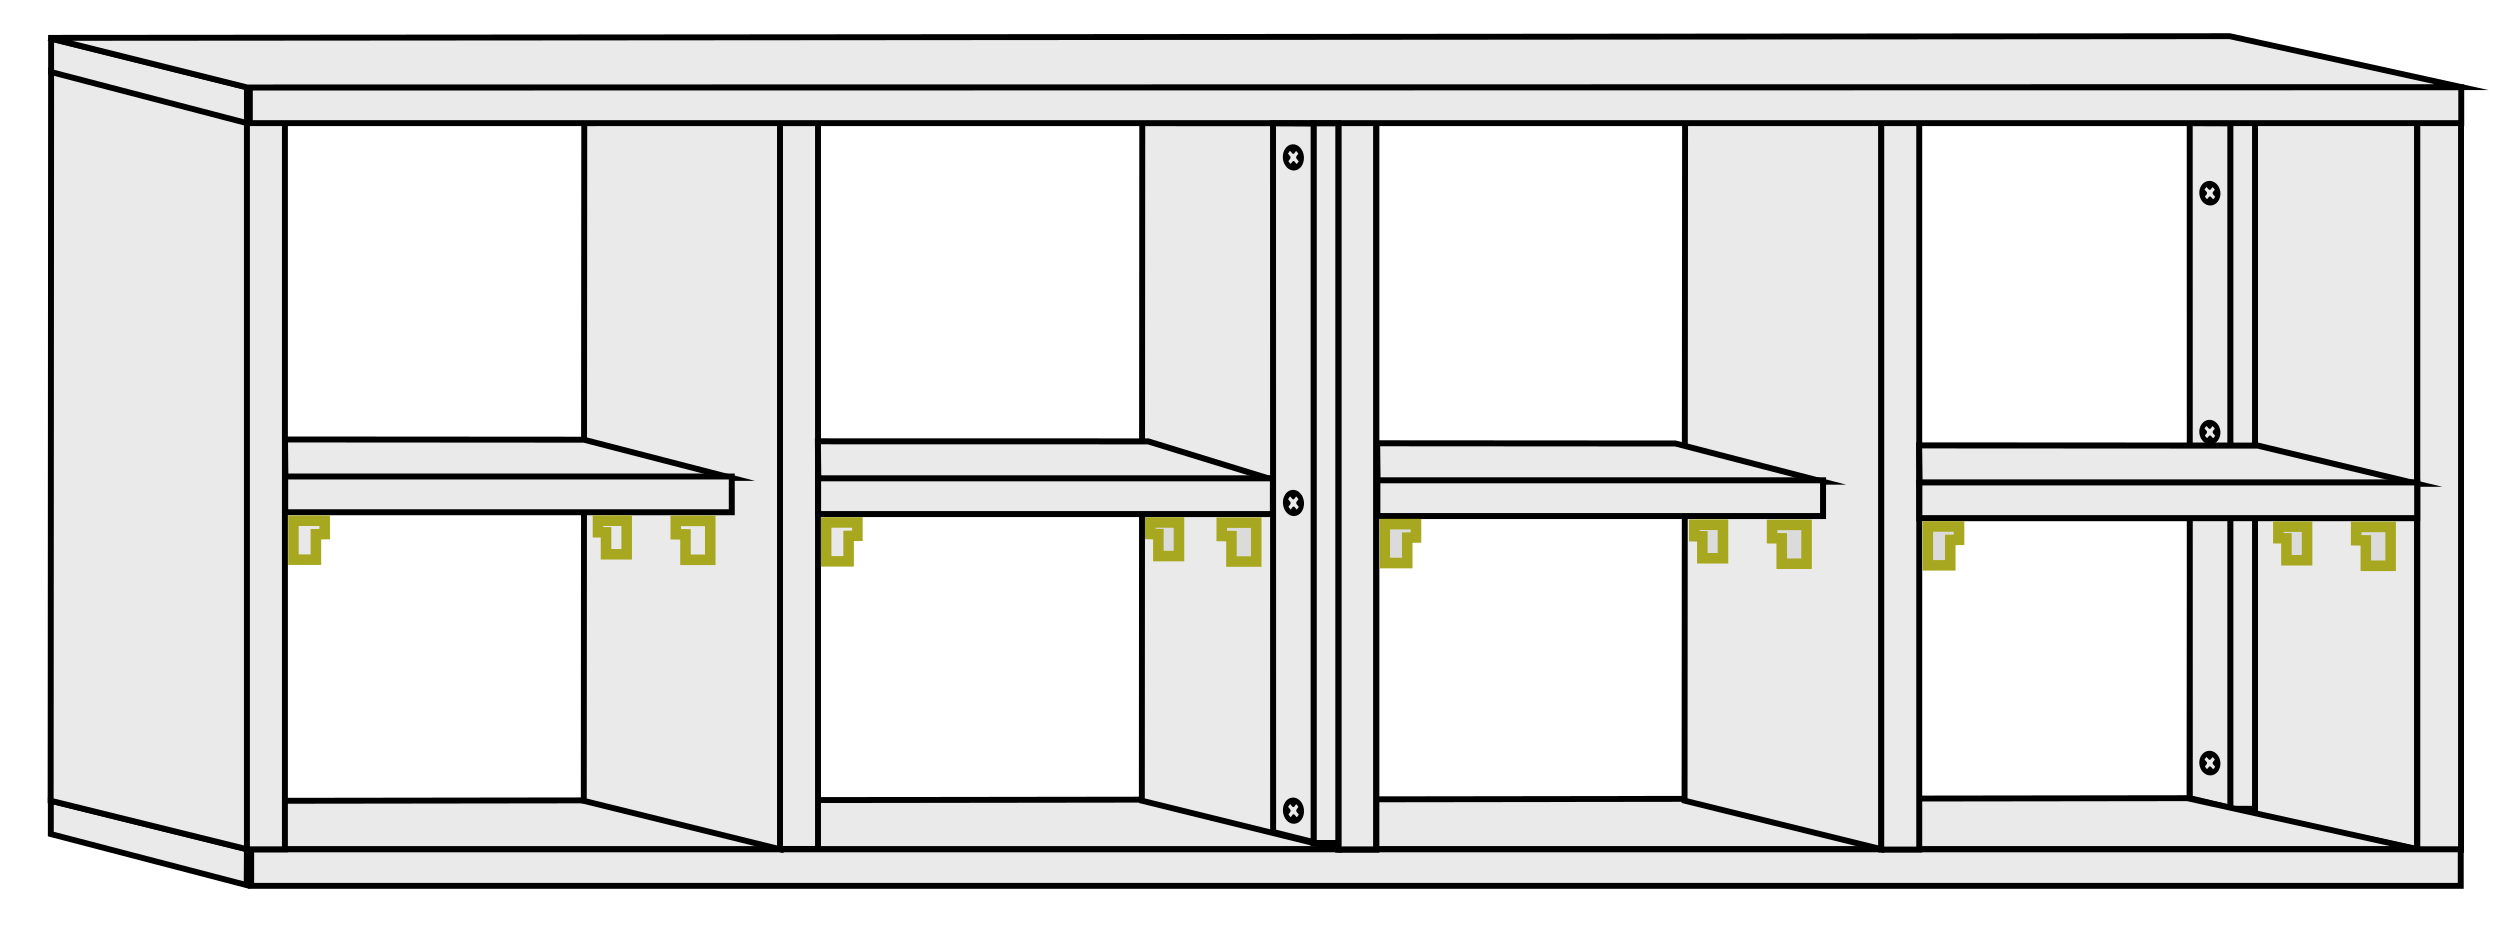 <?xml version="1.0" encoding="utf-8"?>
<!-- Generator: Adobe Illustrator 26.5.0, SVG Export Plug-In . SVG Version: 6.00 Build 0)  -->
<svg version="1.1" id="CLOSET" xmlns="http://www.w3.org/2000/svg" xmlns:xlink="http://www.w3.org/1999/xlink" x="0px" y="0px"
	 viewBox="0 0 5922.9 2203.1" style="enable-background:new 0 0 5922.9 2203.1;" xml:space="preserve">
<style type="text/css">
	.st0{fill:#EAEAEA;stroke:#000000;stroke-width:14.085;stroke-miterlimit:10;}
	.st1{fill:#EAEAEA;stroke:#000000;stroke-width:14.06;stroke-miterlimit:10;}
	.st2{fill:#CCCCCC;stroke:#DAD528;stroke-width:19.578;stroke-miterlimit:10;}
	.st3{fill:#EAEAEA;stroke:#000000;stroke-width:14.123;stroke-miterlimit:10;}
	.st4{fill:#EAEAEA;stroke:#000000;stroke-width:13.994;stroke-miterlimit:10;}
	.st5{fill:#EAEAEA;stroke:#000000;stroke-width:14.027;stroke-miterlimit:10;}
	.st6{fill:#EAEAEA;stroke:#000000;stroke-width:14.021;stroke-miterlimit:10;}
	.st7{fill:#EAEAEA;stroke:#000000;stroke-width:14.781;stroke-miterlimit:10;}
	.st8{fill:#EAEAEA;stroke:#000000;stroke-width:14.023;stroke-miterlimit:10;}
	.st9{fill:#EAEAEA;stroke:#000000;stroke-width:14.098;stroke-miterlimit:10;}
	.st10{fill:#EAEAEA;stroke:#000000;stroke-width:14.21;stroke-miterlimit:10;}
	.st11{fill:#EAEAEA;stroke:#000000;stroke-width:14.199;stroke-miterlimit:10;}
	.st12{fill:#EAEAEA;stroke:#000000;stroke-width:14.312;stroke-miterlimit:10;}
	.st13{fill:#EAEAEA;stroke:#000000;stroke-width:14.089;stroke-miterlimit:10;}
	.st14{fill:#EAEAEA;stroke:#000000;stroke-width:14.177;stroke-miterlimit:10;}
	.st15{fill:#EAEAEA;stroke:#000000;stroke-width:14.171;stroke-miterlimit:10;}
	.st16{fill:#DBDBDB;stroke:#A8A820;stroke-width:25;stroke-miterlimit:10;}
	.st17{fill:#E8E8E8;stroke:#A8A820;stroke-width:25;stroke-miterlimit:10;}
</style>
<g id="LATERAL-DERECHA">
	<polygon class="st0" points="5726.4,2012.2 5187.7,1895.9 5189.8,290.2 5726.4,291.4 	"/>
	<rect x="5727" y="291.2" class="st1" width="103.6" height="1722"/>
</g>
<g id="TABLITA-TRASERA-ESCONDIDA">
	<polygon class="st2" points="313.1,1920.2 254.1,1920.2 254.2,221.8 313.7,215.2 	"/>
	<polygon class="st2" points="254.6,1917.7 158.6,1894.1 158.2,197.2 254.2,221.8 	"/>
</g>
<g id="TABLITA-TRASERA">
	<rect x="5283.5" y="291.2" class="st3" width="59" height="1625"/>
	<polygon class="st3" points="5284,1913.8 5188,1891 5187.8,291.7 5284,292.1 	"/>
	<path d="M5219.5,479.4c10.6,10.8,26.4,9.8,35.3-2.2c8.8-12,7.4-30.4-3.2-41.2s-26.4-9.8-35.3,2.2
		C5207.4,450.1,5208.9,468.6,5219.5,479.4z M5227.2,443.5c0.6-0.5,0.9,0.1,0.9,0.1s2.4,2.8,4.7,5.3c2.8,2.2,4.4,0.2,4.4,0.2
		s4.2-5.1,4.5-5.5c0.4-0.4,0.8,0.1,0.8,0.1l1.2,1.4c0,0,2.8,3.2,3.2,3.6c0.3,0.6,0.1,1,0.1,1s-2.6,3-4.3,5.4
		c-1.6,2.6,0.2,5.2,0.2,5.2l2.5,2.8c0,0,2,2.2,2.4,2.7c0.3,0.7,0,1,0,1s-3.5,4.3-3.9,4.8c-0.4,0.6-1.1,0-1.1,0s-2.8-3.3-4.8-5.4
		c-2.2-1.9-4.4,0-4.4,0s-3.9,4.8-4.3,5.3c-0.6,0.2-0.8-0.1-0.8-0.1s-3.6-4-4.2-4.8c-0.7-0.8-0.2-1.4-0.2-1.4l3.4-4.2
		c2.5-3,0.7-6,0.7-6l-4.8-5.4c0,0-0.5-0.6-0.3-1.2C5223.3,448.4,5226.6,444.1,5227.2,443.5z"/>
	<path d="M5219.5,1829.6c10.6,10.8,26.4,9.8,35.3-2.2c8.8-12,7.4-30.4-3.2-41.2c-10.6-10.8-26.4-9.8-35.3,2.2
		C5207.4,1800.4,5208.9,1818.9,5219.5,1829.6z M5227.2,1793.8c0.6-0.5,0.9,0.1,0.9,0.1s2.4,2.8,4.7,5.3c2.8,2.2,4.4,0.2,4.4,0.2
		s4.2-5.1,4.5-5.5c0.4-0.4,0.8,0.1,0.8,0.1l1.2,1.4c0,0,2.8,3.2,3.2,3.6c0.3,0.6,0.1,1,0.1,1s-2.6,3-4.3,5.4
		c-1.6,2.6,0.2,5.2,0.2,5.2l2.5,2.8c0,0,2,2.2,2.4,2.7c0.3,0.7,0,1,0,1s-3.5,4.3-3.9,4.8c-0.4,0.6-1.1,0-1.1,0s-2.8-3.3-4.8-5.4
		c-2.2-1.9-4.4,0-4.4,0s-3.9,4.8-4.3,5.3c-0.6,0.2-0.8-0.1-0.8-0.1s-3.6-4-4.2-4.8c-0.7-0.8-0.2-1.4-0.2-1.4l3.4-4.2
		c2.5-3,0.7-6,0.7-6l-4.8-5.4c0,0-0.5-0.6-0.3-1.2C5223.3,1798.7,5226.6,1794.4,5227.2,1793.8z"/>
	<path d="M5219.5,1045.5c10.6,10.8,26.4,9.8,35.3-2.2c8.8-12,7.4-30.4-3.2-41.2s-26.4-9.8-35.3,2.2
		C5207.4,1016.3,5208.9,1034.8,5219.5,1045.5z M5227.2,1009.7c0.6-0.5,0.9,0.1,0.9,0.1s2.4,2.8,4.7,5.3c2.8,2.2,4.4,0.2,4.4,0.2
		s4.2-5.1,4.5-5.5c0.4-0.4,0.8,0.1,0.8,0.1l1.2,1.4c0,0,2.8,3.2,3.2,3.6c0.3,0.6,0.1,1,0.1,1s-2.6,3-4.3,5.4
		c-1.6,2.6,0.2,5.2,0.2,5.2l2.5,2.8c0,0,2,2.2,2.4,2.7c0.3,0.7,0,1,0,1s-3.5,4.3-3.9,4.8c-0.4,0.6-1.1,0-1.1,0s-2.8-3.3-4.8-5.4
		c-2.2-1.9-4.4,0-4.4,0s-3.9,4.8-4.3,5.3c-0.6,0.2-0.8-0.1-0.8-0.1s-3.6-4-4.2-4.8c-0.7-0.8-0.2-1.4-0.2-1.4l3.4-4.2
		c2.5-3,0.7-6,0.7-6l-4.8-5.4c0,0-0.5-0.6-0.3-1.2C5223.2,1014.6,5226.6,1010.3,5227.2,1009.7z"/>
</g>
<g id="BASE">
	<polyline class="st4" points="5182.4,1891 673.5,1897.2 5181.8,1891 5726.9,2011.7 590.8,2012 590.8,1902.9 672.4,1898.2 	"/>
	<rect x="595.1" y="2012.2" class="st4" width="5234.8" height="86.5"/>
	<polyline class="st4" points="584.4,2012 120.4,1897 120.4,1976 584.4,2097 585,2011.7 	"/>
</g>
<g id="DIVISIONES-VERTICALES">
	<g id="DIVISION-VERTICAL-DERECHA">
		<polygon class="st5" points="4457.1,2011.9 3991,1896.9 3992.2,290.2 4457.1,290.4 		"/>
		<rect x="4457" y="290.2" class="st5" width="90" height="1722.5"/>
	</g>
	<g id="DIVISION-CENTRAL">
		<polygon class="st6" points="3171.2,2011.9 2705.2,1897 2706.2,291.7 3171.2,291.9 		"/>
		<rect x="3170.7" y="291.2" class="st7" width="89.8" height="1721.5"/>
	</g>
	<g id="DIVISION-VERTICAL-IZQUIERDA_00000085229740836627909760000005526871516412138418_">
		<polygon class="st8" points="1849.1,2012.3 1383.1,1897.3 1384.2,291.6 1849.1,291.2 		"/>
		<rect x="1848" y="291.6" class="st8" width="90" height="1719.7"/>
	</g>
</g>
<g id="DIVISIONES-HORIZONTALES">
	<g id="DIVISION-HORIZONTAL-EXTREMA-IZQUIERDA">
		<polygon class="st9" points="676.2,1131.7 1733.3,1132.2 1383.2,1041.7 675.2,1041.2 		"/>
		<rect x="675.7" y="1128.9" class="st9" width="1058" height="84.7"/>
	</g>
	<g id="DIVISION-HORIZONTAL-INTERNA-IZQUIERDA">
		<polygon class="st10" points="1938.7,1136 3015.2,1136.5 2720.1,1045.7 1937.7,1045.5 		"/>
		<rect x="1938.2" y="1133.2" class="st10" width="1077.5" height="84.7"/>
	</g>
	<g id="DIVISION-HORIZONTAL-INTERNA-DERECHA">
		<polygon class="st11" points="3263.7,1140.7 4318.6,1141.2 3969.3,1050.7 3262.7,1050.2 		"/>
		<rect x="3263.2" y="1137.9" class="st11" width="1055.9" height="84.7"/>
	</g>
	<g id="DIVISION-HORIZONTAL-EXTREMA-DERECHA">
		<polygon class="st12" points="4547.8,1145.7 5726.2,1146.2 5349.1,1055.7 4546.7,1055.2 		"/>
		<rect x="4547.2" y="1142.9" class="st12" width="1179.5" height="84.7"/>
	</g>
</g>
<g id="LATERAL-IZQUIERDA">
	<polygon class="st9" points="586.1,2012.2 120,1897.1 121.1,168.2 586.1,289.8 	"/>
	<rect x="585" y="291.2" class="st13" width="90" height="1721"/>
</g>
<g id="TECHO">
	<polygon class="st4" points="585,291.7 121.1,170.7 121.1,91.7 585,206.7 	"/>
	<rect x="591.9" y="206.7" class="st4" width="5239.2" height="85"/>
	<polyline class="st4" points="114.7,89.7 585.6,207.2 5831.7,206.4 5282.5,85.7 114.7,89.7 5283.1,85.7 	"/>
</g>
<g id="TABLITA-PUERTA">
	<g>
		<rect x="3111.7" y="292.2" class="st14" width="59" height="1705"/>
		<polygon class="st15" points="3112.2,1995.2 3016.2,1971.2 3016,292.2 3112.2,292.7 		"/>
	</g>
	<path d="M3048.2,396c10.6,11.5,26.4,10.4,35.3-2.3c8.8-12.8,7.4-32.4-3.2-43.9c-10.6-11.5-26.4-10.4-35.3,2.3
		C3036.1,364.9,3037.5,384.5,3048.2,396z M3055.9,357.8c0.6-0.5,0.9,0.1,0.9,0.1s2.4,2.9,4.7,5.6c2.8,2.4,4.4,0.2,4.4,0.2
		s4.2-5.4,4.5-5.8c0.4-0.4,0.8,0.1,0.8,0.1l1.2,1.5c0,0,2.8,3.4,3.2,3.9c0.3,0.6,0.1,1.1,0.1,1.1s-2.6,3.2-4.3,5.8
		c-1.6,2.7,0.2,5.6,0.2,5.6l2.5,3c0,0,2,2.3,2.4,2.9c0.3,0.7,0,1.1,0,1.1s-3.5,4.6-3.9,5.2c-0.4,0.6-1.1,0.1-1.1,0.1
		s-2.8-3.5-4.8-5.8c-2.2-2.1-4.4,0.1-4.4,0.1s-3.9,5.1-4.3,5.6c-0.6,0.2-0.8-0.1-0.8-0.1s-3.6-4.3-4.2-5.1c-0.7-0.8-0.2-1.5-0.2-1.5
		l3.4-4.5c2.5-3.2,0.7-6.4,0.7-6.4l-4.8-5.8c0,0-0.5-0.6-0.3-1.3C3051.9,363,3055.3,358.4,3055.9,357.8z"/>
	<path d="M3048.4,1214.7c10.6,11.5,26.4,10.4,35.3-2.3c8.8-12.8,7.4-32.4-3.2-43.9s-26.4-10.4-35.3,2.3
		C3036.4,1183.5,3037.8,1203.2,3048.4,1214.7z M3056.1,1176.4c0.6-0.5,0.9,0.1,0.9,0.1s2.4,2.9,4.7,5.6c2.8,2.4,4.4,0.2,4.4,0.2
		s4.2-5.4,4.5-5.8c0.4-0.4,0.8,0.1,0.8,0.1l1.2,1.5c0,0,2.8,3.4,3.2,3.9c0.3,0.6,0.1,1.1,0.1,1.1s-2.6,3.2-4.3,5.8
		c-1.6,2.7,0.2,5.6,0.2,5.6l2.5,3c0,0,2,2.3,2.4,2.9c0.3,0.7,0,1.1,0,1.1s-3.5,4.6-3.9,5.2c-0.4,0.6-1.1,0.1-1.1,0.1
		s-2.8-3.5-4.8-5.8c-2.2-2.1-4.4,0.1-4.4,0.1s-3.9,5.1-4.3,5.6c-0.6,0.2-0.8-0.1-0.8-0.1s-3.6-4.3-4.2-5.1c-0.7-0.8-0.2-1.5-0.2-1.5
		l3.4-4.5c2.5-3.2,0.7-6.4,0.7-6.4l-4.8-5.8c0,0-0.5-0.6-0.3-1.3C3052.2,1181.7,3055.6,1177.1,3056.1,1176.4z"/>
	<path d="M3048.4,1943.7c10.6,11.5,26.4,10.4,35.3-2.3c8.8-12.8,7.4-32.4-3.2-43.9s-26.4-10.4-35.3,2.3
		C3036.4,1912.5,3037.8,1932.2,3048.4,1943.7z M3056.1,1905.4c0.6-0.5,0.9,0.1,0.9,0.1s2.4,2.9,4.7,5.6c2.8,2.4,4.4,0.2,4.4,0.2
		s4.2-5.4,4.5-5.8c0.4-0.4,0.8,0.1,0.8,0.1l1.2,1.5c0,0,2.8,3.4,3.2,3.9c0.3,0.6,0.1,1.1,0.1,1.1s-2.6,3.2-4.3,5.8
		c-1.6,2.7,0.2,5.6,0.2,5.6l2.5,3c0,0,2,2.3,2.4,2.9c0.3,0.7,0,1.1,0,1.1s-3.5,4.6-3.9,5.2c-0.4,0.6-1.1,0.1-1.1,0.1
		s-2.8-3.5-4.8-5.8c-2.2-2.1-4.4,0.1-4.4,0.1s-3.9,5.1-4.3,5.6c-0.6,0.2-0.8-0.1-0.8-0.1s-3.6-4.3-4.2-5.1c-0.7-0.8-0.2-1.5-0.2-1.5
		l3.4-4.5c2.5-3.2,0.7-6.4,0.7-6.4l-4.8-5.8c0,0-0.5-0.6-0.3-1.3C3052.2,1910.7,3055.6,1906.1,3056.1,1905.4z"/>
</g>
<g id="SOPORTES-COOK">
	<polygon class="st16" points="4221.2,1304.8 4221.2,1335.6 4280,1335.6 4280,1302.6 4280,1243.5 4198.3,1243.5 4198.3,1275.2 
		4221.2,1275.4 	"/>
	<polygon class="st16" points="5416.9,1300.7 5416.9,1327.4 5465.8,1327.4 5465.8,1298.8 5465.8,1247.8 5397.8,1247.8 
		5397.8,1275.2 5416.9,1275.4 	"/>
	<polygon class="st16" points="5605,1309.5 5605,1340.4 5663.8,1340.4 5663.8,1307.3 5663.8,1248.3 5582.1,1248.3 5582.1,1279.9 
		5605,1280.2 	"/>
	<polygon class="st17" points="1435.8,1286.5 1435.8,1313.2 1484.7,1313.2 1484.7,1284.6 1484.7,1233.6 1416.7,1233.6 1416.7,1261 
		1435.8,1261.2 	"/>
	<polygon class="st17" points="1624,1295.3 1624,1326.2 1682.7,1326.2 1682.7,1293.1 1682.7,1234 1601,1234 1601,1265.7 1624,1266 	
		"/>
	<polygon class="st16" points="2744.3,1290.7 2744.3,1317.4 2793.2,1317.4 2793.2,1288.8 2793.2,1237.8 2725.2,1237.8 
		2725.2,1265.2 2744.3,1265.4 	"/>
	<polygon class="st16" points="2917.5,1299.5 2917.5,1330.4 2976.2,1330.4 2976.2,1297.3 2976.2,1238.3 2894.5,1238.3 
		2894.5,1269.9 2917.5,1270.2 	"/>
	<polygon class="st16" points="4033.1,1296 4033.1,1322.6 4082,1322.6 4082,1294.1 4082,1243.1 4014,1243.1 4014,1270.4 
		4033.1,1270.6 	"/>
	<polygon class="st17" points="769.2,1265.4 748.4,1265.7 748.4,1295 748.4,1325.9 695.2,1325.9 695.2,1292.8 695.2,1233.7 
		769.2,1233.7 	"/>
	<polygon class="st17" points="2031.3,1269.4 2010.5,1269.7 2010.5,1299 2010.5,1329.9 1957.3,1329.9 1957.3,1296.8 1957.3,1237.8 
		2031.3,1237.8 	"/>
	<polygon class="st16" points="3354.7,1273.4 3333.9,1273.7 3333.9,1303 3333.9,1333.9 3280.7,1333.9 3280.7,1300.8 3280.7,1241.8 
		3354.7,1241.8 	"/>
	<polygon class="st16" points="4641.3,1278.9 4620.5,1279.2 4620.5,1308.5 4620.5,1339.4 4567.3,1339.4 4567.3,1306.3 
		4567.3,1247.3 4641.3,1247.3 	"/>
</g>
</svg>
